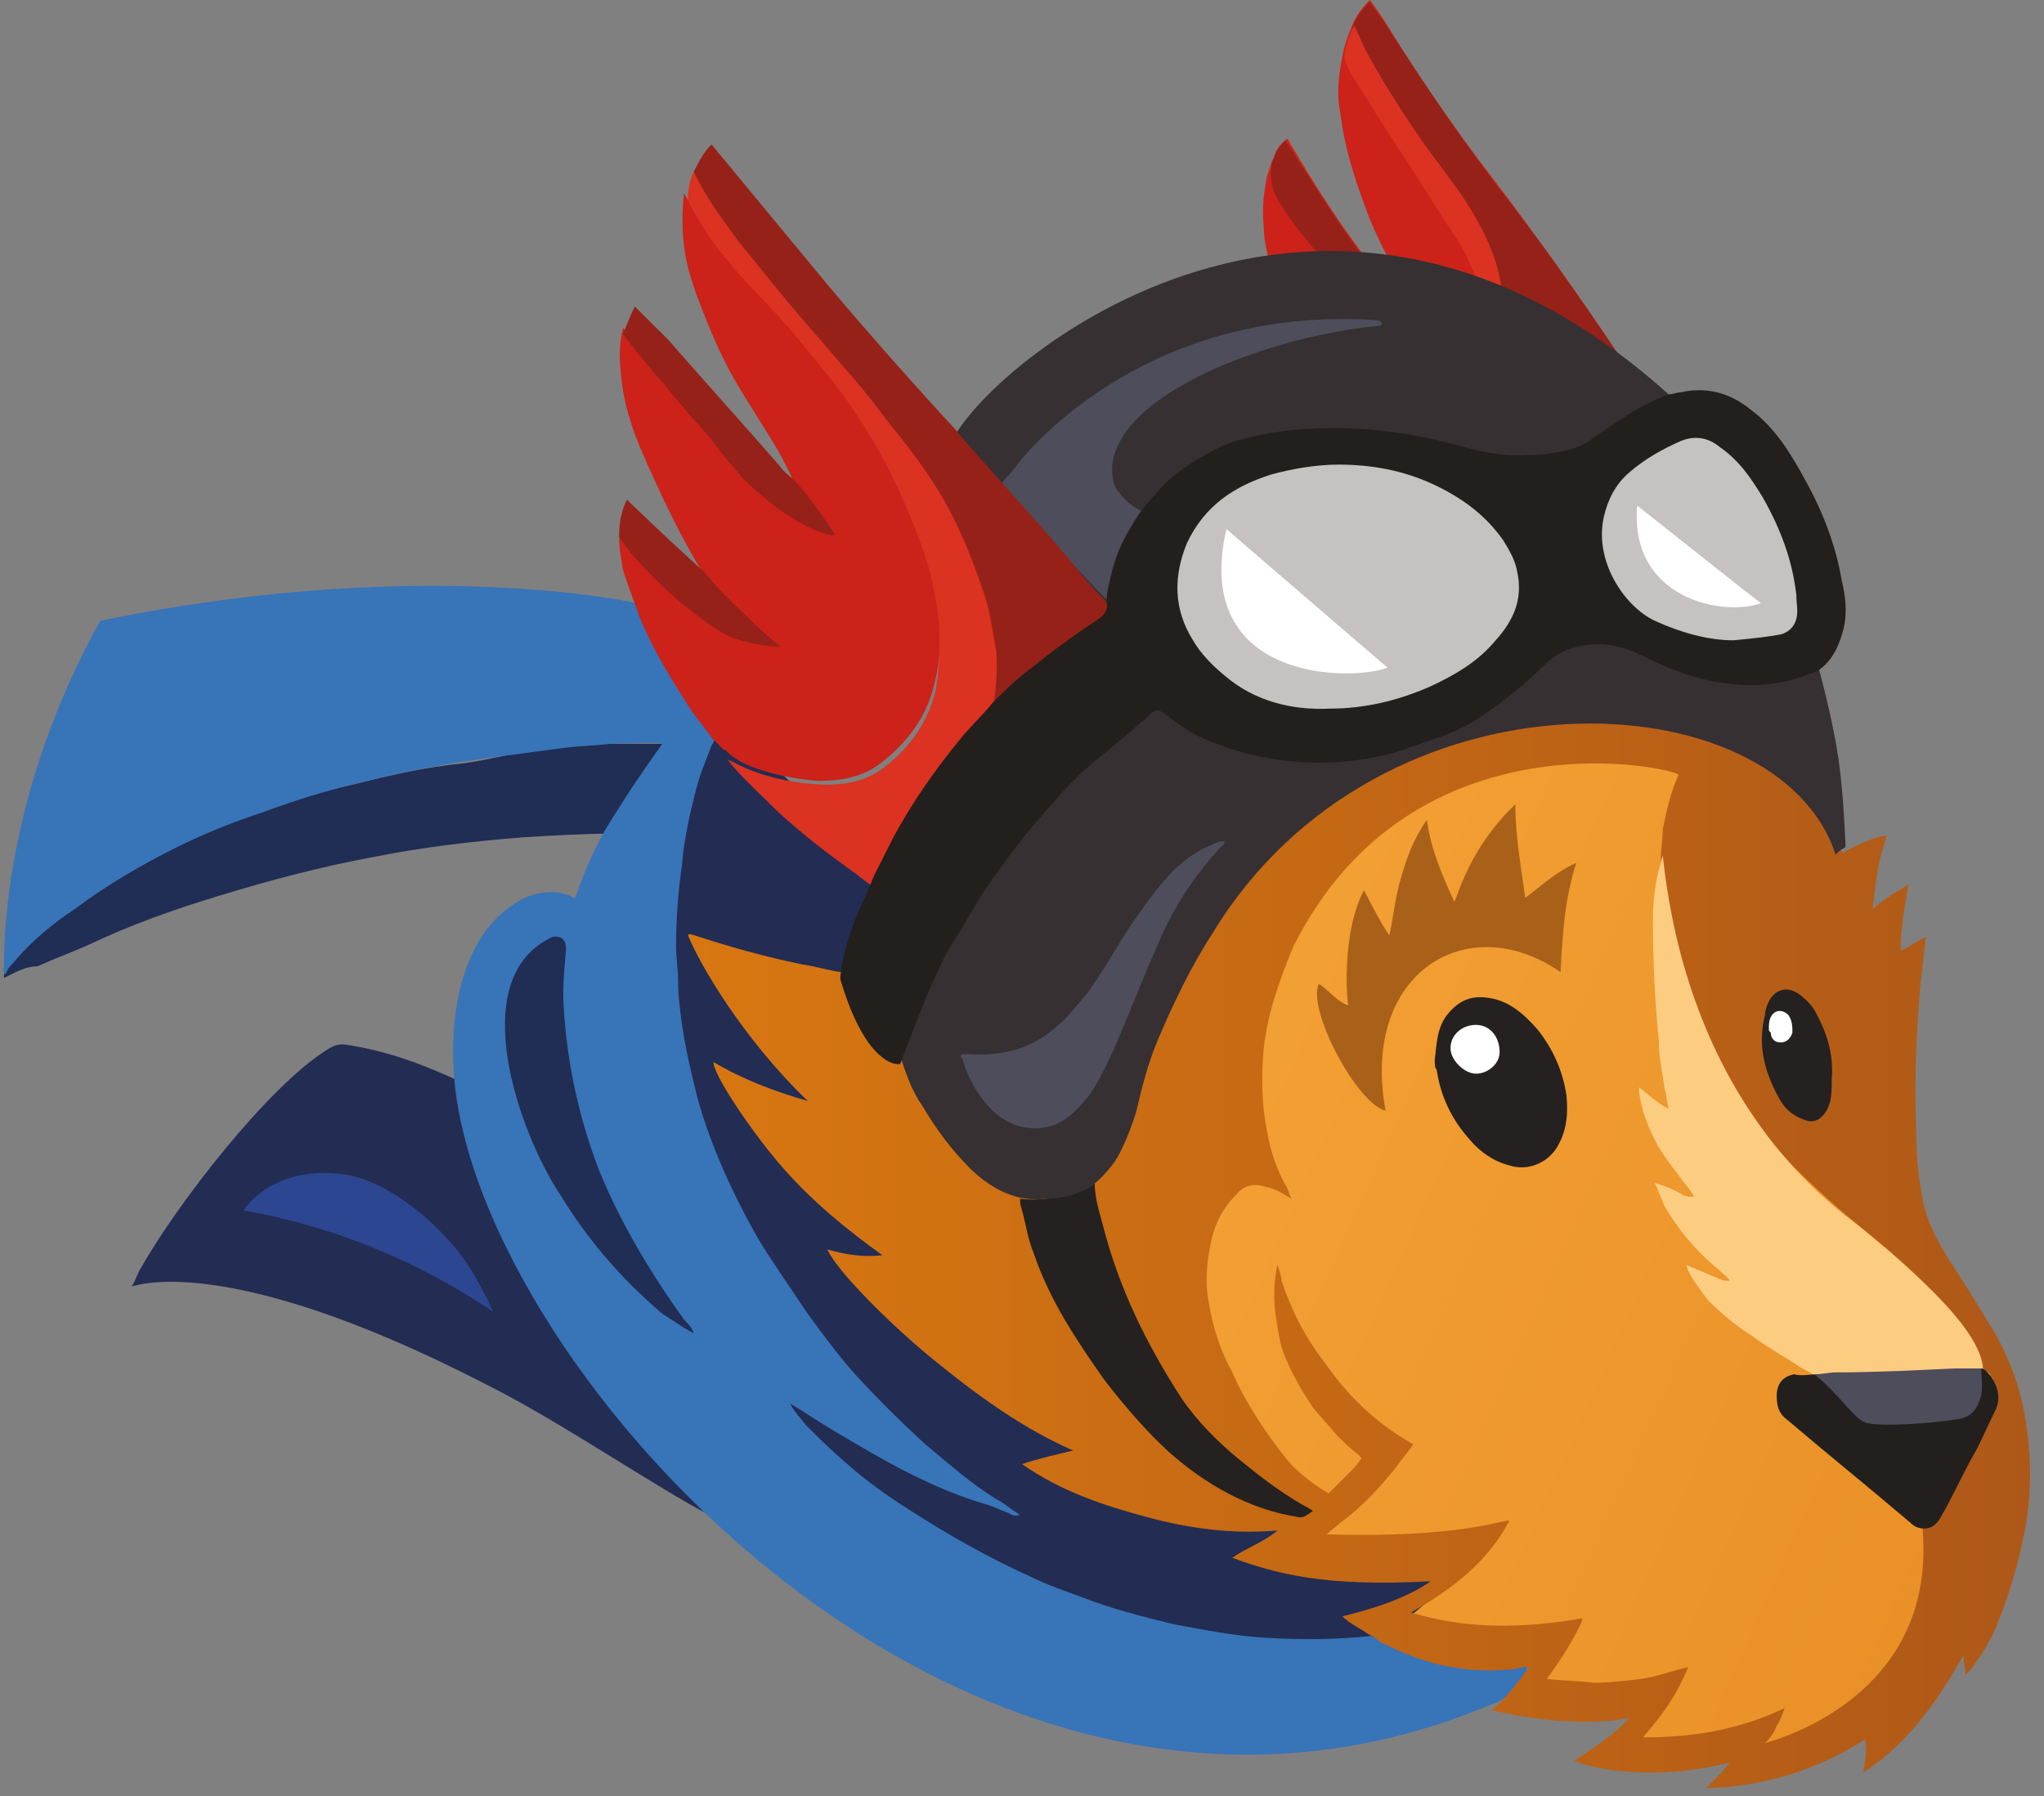 <svg width="33" height="29" viewBox="0 0 33 29" fill="none" xmlns="http://www.w3.org/2000/svg">
<rect x="0" y="0" width="33" height="29" fill="#808080" stroke="none"/>
<g clip-path="url(#clip0_5815_4857)">
<path d="M24.116 2.9C23.481 2.08 22.878 1.198 22.339 0.315C22.275 0.221 22.212 0.126 22.116 0C21.99 0.126 21.894 0.252 21.831 0.41C21.767 0.567 21.704 0.725 21.672 0.914C21.609 1.229 21.577 1.545 21.64 1.828C21.704 2.364 21.863 2.868 22.053 3.373C22.18 3.751 22.466 4.255 22.624 4.602C22.878 4.634 24.211 4.886 24.211 4.917C24.242 4.949 25.29 5.264 25.734 5.516C25.829 5.579 26.051 5.705 26.115 5.705C25.48 4.76 24.814 3.814 24.116 2.9ZM24.211 4.665C24.211 4.665 24.211 4.697 24.211 4.728C24.211 4.728 24.211 4.697 24.211 4.665Z" fill="#CC2219"/>
<path d="M20.562 2.554C20.53 2.585 20.498 2.743 20.466 2.806C20.403 3.089 20.371 3.373 20.403 3.657C20.403 3.94 20.498 4.224 20.562 4.508C20.593 4.634 22.244 4.476 22.275 4.445C21.704 3.751 21.228 2.995 20.784 2.238C20.657 2.333 20.593 2.427 20.562 2.554Z" fill="#CC2219"/>
<path d="M0.063 15.792C0.063 15.698 0.127 15.446 0.19 15.414C0.508 15.067 0.762 14.878 1.142 14.626C1.65 14.248 2.094 13.996 2.665 13.743C3.11 13.523 3.459 13.302 3.935 13.145C4.442 12.955 5.14 12.798 5.68 12.672C6.314 12.514 6.854 12.388 7.488 12.325C7.964 12.262 8.472 12.104 8.948 12.073C9.202 12.041 9.551 12.041 9.773 12.01C9.963 12.01 10.789 12.01 10.884 12.01C10.535 12.451 10.217 12.987 9.932 13.46C9.488 13.46 8.885 13.491 8.409 13.523C7.615 13.586 6.822 13.68 6.029 13.838C5.172 13.996 4.347 14.216 3.522 14.469C2.792 14.689 2.094 14.941 1.428 15.257C1.142 15.383 0.888 15.477 0.603 15.603C0.413 15.603 0.254 15.698 0.063 15.792Z" fill="#202D54"/>
<path d="M8.346 21.561C6.854 20.584 5.268 19.922 3.491 19.607C3.522 19.449 3.618 19.355 3.745 19.26C4.189 18.945 4.696 18.819 5.268 18.882C5.871 18.945 6.378 19.229 6.854 19.575C7.425 20.017 7.901 20.553 8.219 21.215C8.282 21.309 8.346 21.467 8.377 21.593C8.377 21.593 8.377 21.593 8.346 21.561Z" fill="#2D4691"/>
<path d="M11.392 9.236C11.423 9.236 11.423 9.268 11.455 9.268L11.392 9.236Z" fill="white"/>
<path d="M20.181 17.936C20.149 17.589 20.149 17.148 20.213 16.801C20.276 16.233 20.435 15.54 20.689 15.004C20.879 14.594 21.26 14.216 21.545 13.838C21.736 13.586 21.926 13.365 22.18 13.144C22.497 12.892 23.005 12.797 23.354 12.608C23.83 12.356 24.369 12.199 24.909 12.104C25.416 12.041 25.988 12.041 26.305 12.041C26.622 12.041 27.13 12.293 27.416 12.388C27.479 12.419 32.429 22.695 32.429 22.695L31.699 24.713C31.699 25.217 31.318 25.848 31.192 26.352C31.064 26.856 30.842 27.361 30.462 27.707C30.303 27.865 29.097 28.622 26.337 28.275C26.464 27.991 26.495 27.802 26.654 27.424C26.4 27.455 24.941 27.424 24.687 27.392C24.718 27.266 25.226 26.447 25.226 26.383C24.306 26.541 23.449 26.509 22.529 26.194C23.195 25.816 24.147 24.776 24.084 24.807C23.703 24.902 21.387 25.091 21.165 25.028C21.228 24.933 22.497 23.547 22.561 23.452C22.497 23.42 21.45 24.398 21.387 24.366C21.165 24.24 20.72 23.799 20.562 23.578C20.213 23.137 19.895 22.727 19.642 22.191C19.483 21.813 19.261 21.403 19.197 20.993C19.166 20.678 19.229 20.3 19.324 19.985C19.388 19.669 19.578 19.323 19.8 19.102C19.991 19.039 20.244 18.408 20.181 17.936Z" fill="url(#paint0_linear_5815_4857)"/>
<path d="M14.184 14.122C14.025 14.469 13.771 15.351 13.708 15.729C13.486 15.698 13.041 15.698 12.819 15.635C12.216 15.509 11.899 15.383 11.328 15.194C11.328 15.351 12.28 16.927 13.39 17.968C12.819 17.81 12.312 17.778 11.836 17.495C11.836 17.715 12.312 18.251 12.788 18.787C13.264 19.323 14.184 20.079 14.787 20.521C14.469 20.521 14.057 20.458 13.771 20.363C13.93 20.678 14.596 21.372 15.421 22.034C16.119 22.601 20.498 24.587 21.228 24.492C21.006 24.682 21.038 24.997 20.784 25.154C20.816 25.186 21.767 25.281 22.497 25.249C22.846 25.249 23.513 25.154 23.862 25.154C23.893 25.154 22.719 26.163 21.926 26.762C21.418 26.731 19.292 26.825 18.785 26.699C18.245 26.573 17.833 26.415 17.325 26.226C17.04 26.132 16.691 26.006 16.405 25.88C15.675 25.564 15.104 25.123 14.438 24.682C14.057 24.43 13.644 24.209 13.327 23.925C13.105 23.736 12.597 22.727 12.534 22.601C12.534 22.601 11.264 18.346 11.042 17.369C10.979 17.085 10.915 16.801 10.884 16.517C10.852 16.265 10.82 16.045 10.82 15.793C10.82 15.603 10.789 15.446 10.789 15.257C10.82 14.784 10.852 14.342 10.915 13.901C10.979 13.492 11.074 13.082 11.169 12.672C11.233 12.42 11.328 12.168 11.423 11.915C11.455 11.852 11.645 11.6 11.677 11.537C11.677 11.632 14.247 13.996 14.184 14.122Z" fill="#232C53"/>
<path d="M7.933 17.715C8.06 18.44 8.25 18.913 8.599 19.575C8.821 19.985 9.107 20.363 9.392 20.741C9.741 21.214 10.344 21.593 10.757 22.034C10.947 22.223 11.106 22.475 11.296 22.664C11.772 23.106 12.121 23.484 12.629 23.894C13.232 24.366 13.898 24.65 14.533 25.06C15.009 25.375 16.151 26.163 16.183 26.195C15.834 26.226 15.04 26.006 14.755 25.911C13.486 25.501 12.28 24.934 11.106 24.272C10.122 23.704 8.853 22.853 7.838 22.349C3.617 20.174 2.158 20.773 2.126 20.773C2.189 20.678 2.221 20.552 2.285 20.458C2.856 19.449 4.315 17.558 5.267 16.959C5.363 16.896 5.426 16.864 5.553 16.864C6.219 16.959 6.822 17.18 7.425 17.463C7.488 17.463 7.869 17.684 7.933 17.715ZM7.964 21.183C7.964 21.183 7.869 20.962 7.806 20.867C7.552 20.332 7.171 19.89 6.695 19.512C6.314 19.228 5.902 18.976 5.394 18.945C4.474 18.882 4.03 19.386 3.935 19.544C5.363 19.796 6.759 20.363 7.964 21.183Z" fill="#232C53"/>
<path d="M22.275 26.415C22.656 26.604 23.037 26.762 23.449 26.825C23.798 26.888 24.116 26.888 24.465 26.856C24.528 26.856 24.591 26.856 24.687 26.825C24.655 27.045 24.369 27.455 24.084 27.518C15.675 31.08 7.679 22.096 7.33 17.368C7.298 17.021 7.203 15.193 8.409 14.531C8.631 14.405 9.012 14.342 9.266 14.5C9.297 14.5 9.297 14.5 9.297 14.468C9.424 14.09 9.583 13.743 9.773 13.396C10.059 12.924 10.376 12.451 10.693 12.009C10.598 11.978 10.059 12.009 9.868 12.009C9.615 12.041 9.392 12.041 9.139 12.072C8.663 12.136 8.187 12.199 7.711 12.262C7.076 12.356 6.41 12.482 5.807 12.64C5.267 12.766 4.76 12.924 4.252 13.113C3.776 13.27 3.3 13.459 2.856 13.68C2.285 13.964 1.745 14.279 1.238 14.657C0.857 14.909 0.508 15.193 0.222 15.54C0.159 15.603 0.127 15.634 0.095 15.729C0.032 15.697 0.064 15.666 0.064 15.603C0.064 15.13 0.095 12.766 1.618 10.024C6.981 8.92 10.535 9.771 10.535 9.803C10.725 10.276 11.582 11.379 11.741 11.6C11.709 11.663 11.518 11.978 11.487 12.041C11.392 12.293 11.296 12.514 11.233 12.766C11.138 13.144 11.042 13.554 11.011 13.964C10.947 14.405 10.915 14.846 10.915 15.288C10.915 15.477 10.947 15.634 10.947 15.824C10.947 16.076 10.979 16.296 11.011 16.549C11.074 16.958 11.169 17.368 11.265 17.746C11.487 18.534 11.836 19.291 12.248 20.016C12.502 20.426 12.788 20.835 13.041 21.214C13.295 21.561 13.549 21.907 13.835 22.223C14.184 22.601 14.565 22.979 14.945 23.326C15.326 23.641 15.675 23.956 16.088 24.208C16.215 24.271 16.31 24.366 16.468 24.46C16.373 24.492 16.341 24.46 16.278 24.429C16.183 24.398 16.056 24.334 15.961 24.303C15.294 24.114 14.66 23.799 14.057 23.452C13.676 23.231 13.295 23.011 12.915 22.758C12.851 22.727 12.819 22.695 12.756 22.664C12.756 22.632 12.756 22.664 12.756 22.664C12.819 22.79 12.915 22.884 13.01 23.011C13.232 23.231 13.422 23.42 13.644 23.609C13.962 23.893 14.311 24.145 14.66 24.366C15.294 24.776 15.961 25.154 16.659 25.469C16.913 25.595 17.198 25.69 17.452 25.784C17.928 25.974 18.436 26.1 18.943 26.226C19.451 26.32 19.927 26.415 20.435 26.446C21.006 26.478 21.577 26.478 22.148 26.415C22.18 26.446 22.212 26.446 22.275 26.415Z" fill="#3874B8"/>
<path d="M11.201 21.529C11.169 21.434 11.106 21.371 11.043 21.308C10.503 20.552 10.027 19.764 9.678 18.913C9.361 18.093 9.17 17.242 9.107 16.36C9.075 15.95 9.107 15.729 9.139 15.319C9.139 15.193 9.075 15.099 8.917 15.13C7.489 15.792 8.377 18.282 9.044 19.291C9.488 20.016 10.027 20.646 10.694 21.214C10.852 21.308 11.011 21.434 11.201 21.529Z" fill="#202D54"/>
<path d="M30.557 14.437C30.62 14.405 30.716 14.342 30.811 14.279C30.747 14.658 30.684 15.004 30.684 15.351C30.843 15.288 30.938 15.194 31.096 15.13C31.065 15.288 31.033 15.729 31.001 15.919C30.938 16.77 30.906 17.337 30.938 18.314C30.938 18.661 30.969 18.976 31.033 19.323C31.096 19.733 31.319 20.111 31.541 20.458C31.731 20.741 31.921 21.057 32.112 21.372C32.397 21.813 32.588 22.317 32.683 22.822C32.81 23.515 32.81 24.209 32.651 24.902C32.556 25.344 32.429 25.753 32.27 26.163C32.175 26.415 32.048 26.636 31.89 26.857C31.858 26.92 31.794 26.983 31.731 27.046C31.731 26.92 31.699 26.825 31.699 26.73C31.287 27.456 30.811 28.149 30.081 28.622C30.113 28.433 30.144 28.275 30.113 28.086C29.319 28.59 28.494 28.843 27.543 28.874C27.701 28.716 27.828 28.59 27.923 28.464C27.511 28.559 27.098 28.622 26.686 28.622C26.273 28.622 25.829 28.59 25.416 28.433C25.734 28.212 26.051 28.023 26.305 27.739C25.385 27.928 24.211 27.645 24.084 27.613C24.147 27.55 24.147 27.582 24.369 27.329C24.401 27.298 24.591 27.046 24.687 26.92C24.591 26.92 24.528 26.92 24.465 26.951C24.116 26.983 23.798 26.983 23.449 26.92C23.037 26.857 22.656 26.699 22.275 26.51C22.212 26.447 22.148 26.415 22.085 26.384C21.958 26.289 21.799 26.226 21.672 26.1C22.18 25.974 22.688 25.816 23.1 25.533C21.355 25.627 20.593 25.407 19.895 25.154C20.117 24.997 20.403 24.902 20.625 24.713C19.895 24.776 19.197 24.682 18.499 24.492C17.801 24.303 17.135 24.083 16.5 23.641C16.786 23.547 17.071 23.484 17.325 23.421C16.532 23.074 15.834 22.57 15.168 22.034C14.342 21.372 13.486 20.489 13.359 20.174C13.676 20.269 13.962 20.3 14.247 20.269C13.676 19.859 13.137 19.418 12.661 18.882C12.185 18.346 11.518 17.369 11.518 17.148C11.994 17.432 12.502 17.621 13.041 17.778C11.994 16.77 11.296 15.572 11.106 15.099C11.138 15.068 11.169 15.099 11.201 15.099C11.772 15.288 12.344 15.446 12.946 15.572C13.168 15.603 13.359 15.666 13.581 15.698C13.581 15.761 26.305 10.308 26.813 10.434C27.447 10.591 29.383 12.987 29.605 13.397C29.669 13.523 29.732 13.807 29.764 13.775L29.795 13.744C29.922 13.681 30.208 13.523 30.462 13.491C30.43 13.586 30.398 13.712 30.366 13.807C30.303 14.09 30.271 14.342 30.24 14.626C30.24 14.658 30.24 14.658 30.24 14.689C30.271 14.626 30.462 14.5 30.557 14.437ZM32.017 22.128L31.985 22.097C31.953 21.876 31.826 21.687 31.699 21.498C31.255 20.836 30.652 20.3 30.017 19.796C29.669 19.512 29.319 19.197 29.002 18.882C28.685 18.566 28.399 18.188 28.114 17.841C27.606 17.211 27.225 16.486 27.035 15.666C26.971 15.383 26.94 15.099 26.876 14.815C26.844 14.532 26.781 14.216 26.813 13.901V13.87C26.813 13.712 26.844 13.554 26.844 13.397C26.908 13.082 26.971 12.798 27.098 12.514C27.13 12.42 22.815 11.411 20.879 15.288C20.657 15.824 20.466 16.36 20.403 16.927C20.371 17.274 20.371 17.589 20.403 17.936C20.466 18.377 20.53 18.724 20.752 19.134C20.784 19.165 20.816 19.291 20.847 19.354C20.784 19.323 20.625 19.197 20.435 19.165C20.244 19.102 20.086 19.134 19.959 19.291C19.737 19.512 19.61 19.764 19.546 20.079C19.483 20.395 19.451 20.71 19.515 21.025C19.578 21.435 19.705 21.813 19.895 22.16C20.117 22.664 20.435 23.137 20.784 23.578C20.942 23.767 21.228 23.988 21.45 24.114C21.45 24.114 21.609 23.957 21.672 23.894C21.863 23.704 21.894 23.673 21.958 23.578C21.99 23.547 21.99 23.547 21.926 23.484C21.799 23.389 21.704 23.295 21.577 23.169C21.45 23.011 21.323 22.885 21.196 22.727C21.006 22.444 20.847 22.16 20.72 21.845C20.657 21.655 20.625 21.435 20.593 21.214C20.562 20.994 20.562 20.678 20.625 20.426C20.657 20.521 20.689 20.615 20.689 20.678C20.847 21.151 21.069 21.593 21.387 22.002C21.736 22.507 22.18 22.948 22.719 23.263C22.815 23.326 22.783 23.295 22.815 23.326C22.751 23.421 22.593 23.61 22.529 23.704C22.275 24.02 21.99 24.335 21.641 24.587C21.577 24.65 21.514 24.682 21.419 24.776C23.608 24.839 24.306 24.524 24.369 24.555C24.02 25.218 23.449 25.659 22.783 26.037C23.703 26.321 24.623 26.289 25.544 26.132C25.575 26.163 25.321 26.604 25.194 26.794C25.131 26.888 25.067 26.983 24.972 27.109C25.226 27.14 25.48 27.14 25.734 27.172C25.988 27.172 26.241 27.14 26.495 27.109C26.749 27.077 26.971 26.983 27.257 26.92C27.162 27.14 27.067 27.329 26.94 27.519C26.813 27.708 26.686 27.865 26.527 28.054C27.352 28.054 28.082 27.928 28.812 27.582C28.78 27.676 28.748 27.771 28.685 27.865C28.653 27.96 28.59 28.054 28.494 28.149C28.558 28.117 31.319 27.456 31.033 24.619C31.16 24.619 31.223 24.555 31.287 24.461C31.477 24.083 31.668 23.704 31.89 23.326C32.017 23.137 32.08 22.916 32.175 22.727C32.27 22.538 32.239 22.349 32.112 22.16C32.112 22.191 32.08 22.128 32.017 22.128Z" fill="url(#paint1_linear_5815_4857)"/>
<path d="M27.923 20.678C27.891 20.615 27.796 20.552 27.733 20.489C27.384 20.206 27.098 19.859 26.876 19.481C26.844 19.418 26.749 19.165 26.717 19.102C26.844 19.134 27.066 19.228 27.162 19.291C27.225 19.323 27.257 19.323 27.352 19.323C27.352 19.323 27.257 19.165 27.193 19.102C27.035 18.882 26.844 18.661 26.717 18.409C26.59 18.157 26.495 17.904 26.463 17.621V17.558C26.59 17.652 26.749 17.81 26.939 17.904C26.908 17.778 26.908 17.684 26.876 17.589C26.844 17.337 26.781 17.085 26.781 16.801C26.717 16.171 26.686 15.509 26.686 14.878C26.686 14.563 26.717 14.248 26.812 13.933C26.812 13.901 26.844 13.838 26.844 13.807C27.288 17.968 29.7 19.544 30.049 19.827C30.652 20.332 32.016 21.435 32.016 22.128C31.858 22.128 31.731 22.128 31.572 22.128C30.937 22.16 30.303 22.191 29.668 22.191C29.573 22.191 29.509 22.255 29.351 22.223C29.319 22.223 29.414 22.286 29.351 22.286C29.351 22.223 29.16 22.128 29.097 22.097C28.811 21.908 28.526 21.75 28.272 21.561C28.018 21.403 27.796 21.214 27.574 20.994C27.479 20.867 27.384 20.741 27.288 20.584C27.288 20.552 27.257 20.552 27.225 20.426C27.384 20.489 27.669 20.615 27.828 20.678C27.86 20.678 27.891 20.678 27.923 20.678C27.955 20.678 27.955 20.678 27.923 20.678C27.955 20.678 27.955 20.678 27.923 20.678Z" fill="#FCCC81"/>
<path d="M29.573 17.431C29.573 17.557 29.573 17.683 29.542 17.809C29.51 17.904 29.478 17.967 29.415 18.03C29.351 18.093 29.256 18.125 29.161 18.093C28.971 18.03 28.844 17.935 28.748 17.778C28.495 17.337 28.368 16.895 28.495 16.391C28.495 16.328 28.526 16.233 28.558 16.17C28.653 15.981 28.844 15.918 29.034 16.044C29.161 16.139 29.256 16.233 29.32 16.359C29.51 16.706 29.605 17.053 29.573 17.431Z" fill="#242120"/>
<path d="M28.558 16.612C28.558 16.549 28.558 16.486 28.589 16.423C28.653 16.297 28.78 16.297 28.875 16.392C28.938 16.486 28.938 16.581 28.938 16.675C28.907 16.77 28.843 16.833 28.748 16.833C28.653 16.833 28.589 16.77 28.589 16.675C28.558 16.644 28.558 16.644 28.558 16.612Z" fill="white"/>
<path d="M23.164 17.116C23.195 16.864 23.195 16.58 23.386 16.36C23.544 16.171 23.735 16.076 23.989 16.108C24.338 16.139 24.591 16.36 24.814 16.612C25.067 16.927 25.226 17.274 25.29 17.684C25.321 17.999 25.29 18.282 25.131 18.535C24.972 18.787 24.655 18.913 24.369 18.818C24.116 18.755 23.893 18.598 23.735 18.409C23.449 18.093 23.259 17.715 23.195 17.274C23.164 17.242 23.164 17.179 23.164 17.116Z" fill="#242120"/>
<path d="M24.211 16.99C24.211 17.179 24.02 17.337 23.83 17.337C23.64 17.337 23.418 17.116 23.418 16.927C23.418 16.706 23.608 16.549 23.83 16.549C24.052 16.549 24.211 16.738 24.211 16.99Z" fill="white"/>
<path d="M25.448 13.933C25.258 14.532 25.226 15.099 25.195 15.698C23.703 14.658 21.958 15.698 22.37 17.936C21.895 17.81 21.101 16.297 21.292 15.887C21.45 15.982 21.577 16.171 21.768 16.234C21.736 16.076 21.672 15.036 22.021 14.374C22.148 14.626 22.402 15.099 22.434 15.099C22.497 14.784 22.529 14.469 22.624 14.154C22.72 13.838 22.815 13.555 23.037 13.239C23.1 13.712 23.291 14.154 23.481 14.563C23.544 14.437 23.735 13.681 24.465 12.987C24.465 13.523 24.56 13.996 24.623 14.5C24.877 14.311 25.099 14.091 25.448 13.933Z" fill="#A96119"/>
<path d="M16.468 19.355C16.849 19.418 17.547 19.26 17.674 19.102C17.674 19.323 17.738 19.544 17.801 19.765C18.055 20.773 18.499 21.687 19.07 22.57C19.324 22.948 19.673 23.295 20.022 23.579C20.371 23.862 20.657 24.083 21.038 24.304C21.038 24.304 21.164 24.367 21.196 24.398C21.101 24.461 21.038 24.524 20.942 24.493C20.149 24.367 19.451 23.957 18.88 23.453C18.499 23.106 18.15 22.696 17.833 22.286C17.389 21.656 16.944 20.994 16.69 20.237C16.595 20.017 16.564 19.765 16.5 19.544C16.468 19.449 16.468 19.386 16.468 19.355Z" fill="#242120"/>
<path d="M14.533 17.053C14.564 17.053 14.533 14.973 15.421 13.775C16.532 12.262 18.499 11.127 18.499 11.095C18.626 10.969 25.702 9.709 26.019 9.866C26.305 9.992 29.256 10.623 29.319 10.623C29.414 10.969 29.541 11.474 29.605 11.82C29.732 12.419 29.764 13.018 29.795 13.617C29.795 13.649 29.795 13.649 29.795 13.68C29.795 13.68 29.668 13.743 29.637 13.806C28.716 10.938 22.275 10.623 19.578 15.067C19.229 15.603 18.943 16.202 18.689 16.801C18.531 17.179 18.436 17.558 18.34 17.967C18.277 18.156 18.213 18.346 18.118 18.535C17.96 18.913 17.579 19.197 17.547 19.197C17.357 19.291 17.166 19.354 16.944 19.354C16.786 19.354 16.31 19.48 15.675 18.881C15.358 18.566 15.104 18.219 14.882 17.841C14.723 17.62 14.628 17.337 14.533 17.053Z" fill="#363033"/>
<path d="M26.115 5.705C26.051 5.705 25.829 5.548 25.734 5.516C25.29 5.264 24.243 4.949 24.211 4.917C24.211 4.854 24.211 4.76 24.211 4.696C24.116 4.192 23.925 3.751 23.671 3.341C23.386 2.9 23.037 2.49 22.751 2.049C22.497 1.67 22.244 1.292 22.021 0.882C21.958 0.756 21.895 0.599 21.831 0.441C21.895 0.283 21.99 0.157 22.117 0.031C22.18 0.157 22.275 0.252 22.339 0.346C22.91 1.229 23.481 2.08 24.116 2.931C24.814 3.814 25.48 4.76 26.115 5.705Z" fill="#962118"/>
<path d="M23.862 4.697C23.862 4.508 23.767 4.35 23.703 4.193C23.608 3.972 23.449 3.751 23.322 3.562C23.005 3.058 22.688 2.554 22.37 2.081C22.212 1.829 22.053 1.576 21.895 1.324C21.799 1.198 21.736 1.041 21.704 0.915C21.736 0.725 21.768 0.599 21.863 0.41C21.926 0.536 21.99 0.694 22.053 0.82C22.275 1.23 22.529 1.639 22.783 2.018C23.069 2.459 23.418 2.869 23.703 3.31C23.957 3.72 24.179 4.161 24.243 4.666C24.243 4.729 24.243 4.76 24.243 4.823C24.084 4.792 23.957 4.76 23.862 4.697Z" fill="#DB3221"/>
<path d="M22.244 4.445C22.212 4.476 22.18 4.476 22.148 4.476C21.958 4.445 21.767 4.445 21.609 4.476C21.577 4.476 21.545 4.476 21.545 4.445C21.545 4.413 21.514 4.381 21.482 4.35C21.165 3.94 20.847 3.625 20.593 3.152C20.53 3.026 20.498 2.805 20.53 2.679C20.562 2.522 20.625 2.396 20.752 2.27C21.228 2.995 21.672 3.751 22.244 4.445Z" fill="#962118"/>
<path d="M19.769 13.586C19.769 13.649 19.737 13.649 19.705 13.681C19.356 14.059 19.071 14.469 18.848 14.91C18.595 15.446 18.372 16.013 18.15 16.549C17.992 16.927 17.833 17.305 17.611 17.652C17.484 17.81 17.357 17.968 17.167 18.093C16.945 18.22 16.723 18.251 16.469 18.188C15.834 18.03 15.548 17.179 15.548 17.116C15.485 17.022 15.485 17.022 15.644 17.022C16.12 17.053 16.596 16.959 16.976 16.643C17.198 16.486 17.357 16.265 17.547 16.045C17.801 15.698 17.992 15.351 18.214 15.004C18.436 14.689 18.658 14.342 18.944 14.059C19.166 13.838 19.42 13.681 19.705 13.586C19.705 13.586 19.737 13.586 19.769 13.586Z" fill="#4D4D5B"/>
<path d="M26.94 6.368C26.59 6.746 25.258 7.881 25.131 7.881C24.782 7.881 20.593 7.156 20.054 7.377C19.768 7.503 18.023 9.898 17.896 10.119C17.865 10.15 15.643 7.66 15.326 7.313C15.294 7.282 15.326 7.25 15.326 7.219C15.707 6.084 21.228 1.23 26.94 6.368Z" fill="#363033"/>
<path d="M17.896 9.708C17.737 9.582 16.151 7.849 16.151 7.817C16.278 7.691 16.405 7.533 16.5 7.407C16.976 6.84 18.88 4.949 22.212 5.169C22.275 5.169 22.307 5.201 22.307 5.232C22.307 5.264 22.275 5.264 22.243 5.264C20.91 5.39 19.165 5.957 18.372 6.745C18.055 7.06 17.928 7.407 17.959 7.628C17.959 7.754 17.991 7.88 18.087 7.975C18.182 8.101 18.309 8.195 18.436 8.258C18.372 8.321 18.372 8.384 18.34 8.447C18.213 8.731 18.055 9.015 17.991 9.299C17.896 9.456 17.896 9.582 17.896 9.708Z" fill="#4D4D5B"/>
<path d="M16.786 8.48C17.008 8.732 17.23 8.984 17.452 9.268C17.579 9.425 17.865 9.741 18.055 9.898C18.087 10.024 17.992 10.056 17.896 10.15C17.547 10.403 17.103 10.623 16.786 10.907C16.564 11.096 15.897 11.6 15.929 11.569C15.961 11.411 15.992 10.686 15.992 10.529C15.961 10.213 15.929 9.961 15.834 9.646C15.643 8.984 15.39 8.354 15.009 7.786C14.787 7.44 14.533 7.156 14.279 6.809C13.962 6.368 13.613 6.021 13.295 5.611C13.105 5.391 12.915 5.107 12.724 4.886C12.47 4.571 12.185 4.287 11.899 3.941C11.614 3.594 11.36 3.247 11.201 2.774C11.296 2.585 11.36 2.459 11.487 2.333C11.518 2.365 12.788 3.909 13.391 4.634C14.057 5.422 14.755 6.21 15.453 6.967C15.485 7.03 16.595 8.259 16.786 8.48Z" fill="#962118"/>
<path d="M11.518 11.947C11.36 11.726 11.169 11.506 11.042 11.285C10.757 10.844 10.503 10.403 10.312 9.93C10.312 9.898 10.122 9.425 10.059 9.205C10.027 9.016 9.995 8.858 9.995 8.669C10.122 8.827 10.312 8.921 10.471 9.079C10.852 9.488 11.264 9.835 11.74 10.15C11.899 10.245 12.216 10.119 12.153 10.056C11.772 9.709 11.455 9.394 11.423 9.362C11.042 8.795 10.63 7.912 10.344 7.25C10.185 6.872 10.059 6.462 10.027 6.053C9.995 5.8 9.995 5.548 10.059 5.296C10.217 5.517 10.376 5.643 10.566 5.832C10.788 6.084 11.042 6.368 11.264 6.62C11.391 6.778 11.518 6.935 11.645 7.093C11.772 7.25 11.899 7.44 12.026 7.597C12.121 7.723 12.248 7.786 12.343 7.881C12.534 8.038 12.724 8.228 12.946 8.354C13.073 8.417 13.105 8.448 13.232 8.48C13.295 8.511 12.787 7.723 12.787 7.723C12.756 7.629 12.597 7.345 12.565 7.282C12.343 6.904 12.089 6.525 11.867 6.147C11.613 5.706 11.423 5.233 11.233 4.729C11.169 4.508 10.947 4.035 11.042 3.121C11.328 3.625 12.184 4.477 12.534 4.918C12.787 5.233 13.041 5.548 13.295 5.863C13.708 6.368 14.088 6.904 14.374 7.471C14.596 7.912 14.818 8.448 14.945 8.921C15.04 9.268 15.136 9.678 15.167 10.024C15.199 10.371 15.167 10.749 15.072 11.096C14.945 11.6 14.628 12.01 14.215 12.325C13.93 12.546 13.581 12.609 13.232 12.609C13.136 12.609 12.058 12.515 11.709 12.105C11.677 12.136 11.613 12.01 11.518 11.947Z" fill="#CC2219"/>
<path d="M11.201 2.773C11.392 3.183 11.677 3.561 11.931 3.908C12.185 4.223 12.47 4.57 12.724 4.885C12.915 5.106 13.105 5.327 13.295 5.547C13.644 5.957 13.993 6.335 14.311 6.777C14.565 7.092 14.819 7.407 15.041 7.754C15.421 8.321 15.675 8.952 15.897 9.614C15.992 9.897 16.024 10.213 16.088 10.528C16.119 11.158 15.992 11.537 16.024 11.568C15.929 11.726 15.802 11.978 15.675 12.135C15.231 12.64 14.945 13.113 14.628 13.711C14.533 13.901 14.342 14.09 14.247 14.279C14.184 14.437 14.057 14.279 13.993 14.247C13.962 14.216 13.867 14.153 13.835 14.121C13.391 13.806 12.978 13.491 12.566 13.113C12.28 12.829 11.963 12.545 11.741 12.261C11.836 12.293 12.344 12.64 13.327 12.671C13.676 12.671 13.993 12.608 14.279 12.388C14.691 12.072 14.977 11.663 15.104 11.158C15.168 10.812 15.168 10.496 15.168 10.149C15.136 9.803 15.072 9.456 14.977 9.109C14.819 8.605 14.628 8.164 14.406 7.691C14.12 7.123 13.771 6.556 13.359 6.052C13.105 5.736 12.851 5.421 12.597 5.138C12.153 4.665 11.741 4.255 11.423 3.782C11.328 3.625 11.138 3.341 11.106 3.215C11.106 3.057 11.138 2.9 11.201 2.773Z" fill="#DB3221"/>
<path d="M13.581 15.856C13.549 15.793 13.581 15.73 13.581 15.635C13.645 15.257 13.771 14.91 13.93 14.563C13.993 14.437 14.089 14.185 14.12 14.122C14.216 13.933 14.311 13.744 14.406 13.555C14.723 12.956 15.104 12.42 15.517 11.916C15.643 11.758 15.992 11.411 16.024 11.348C16.215 11.159 16.437 10.938 16.659 10.781C17.008 10.497 17.357 10.245 17.738 9.993C17.833 9.93 17.896 9.835 17.865 9.709C17.865 9.583 17.896 9.457 17.928 9.331C17.992 9.016 18.119 8.732 18.277 8.48C18.309 8.417 18.436 8.228 18.468 8.196C18.626 8.007 18.785 7.818 18.975 7.66C19.229 7.471 19.483 7.313 19.768 7.187C20.308 6.967 21.767 6.683 23.64 7.219C23.989 7.313 24.338 7.376 24.687 7.345C24.814 7.345 24.941 7.345 25.067 7.313C25.321 7.282 25.544 7.219 25.734 7.061C26.115 6.809 26.495 6.525 26.94 6.368C27.003 6.368 27.067 6.336 27.13 6.336C27.543 6.242 27.923 6.336 28.272 6.62C28.653 6.904 28.907 7.313 29.129 7.723C29.415 8.228 29.637 8.795 29.732 9.362C29.795 9.614 29.827 9.898 29.764 10.15C29.7 10.402 29.605 10.623 29.415 10.781C29.383 10.812 29.288 10.875 29.224 10.875C28.78 11.065 28.304 11.096 27.86 11.033C27.606 11.002 27.352 10.938 27.098 10.844C26.813 10.749 26.559 10.592 26.305 10.497C25.956 10.371 25.639 10.371 25.29 10.497C25.036 10.592 24.877 10.812 24.687 10.97C24.401 11.222 24.116 11.443 23.767 11.663C23.449 11.852 23.1 11.947 22.751 12.073C22.434 12.199 21.038 12.609 19.483 11.947C19.229 11.852 19.039 11.695 18.817 11.537C18.69 11.443 18.658 11.443 18.531 11.569L18.499 11.6C18.341 11.726 18.214 11.852 18.055 11.979C17.833 12.168 17.579 12.357 17.357 12.578C17.071 12.861 16.849 13.145 16.595 13.429C16.342 13.744 16.119 14.059 15.897 14.374C15.739 14.627 15.58 14.91 15.421 15.162C15.294 15.351 15.199 15.541 15.104 15.761C14.914 16.171 14.692 16.77 14.533 17.18C14.374 17.211 13.93 17.022 13.581 15.856Z" fill="#231F1D"/>
<path d="M21.609 7.502C22.148 7.502 22.656 7.597 23.132 7.817C23.608 8.038 23.989 8.322 24.274 8.731C24.369 8.889 24.465 9.047 24.496 9.236C24.591 9.677 24.433 10.024 24.147 10.339C23.862 10.686 23.481 10.906 23.068 11.095C22.561 11.316 22.021 11.442 21.482 11.442C20.847 11.474 20.244 11.316 19.768 10.906C19.578 10.749 19.388 10.56 19.261 10.339C18.943 9.835 18.943 9.299 19.166 8.763C19.451 8.164 19.927 7.849 20.53 7.66C20.879 7.565 21.26 7.502 21.609 7.502Z" fill="#C5C2C1"/>
<path d="M27.987 10.339C27.574 10.339 27.13 10.213 26.717 10.024C26.241 9.803 25.734 9.078 25.892 8.353C25.956 8.069 26.083 7.817 26.305 7.628C26.559 7.407 26.844 7.25 27.13 7.124C27.352 7.029 27.574 7.06 27.765 7.218C28.082 7.439 28.272 7.722 28.463 8.038C28.748 8.542 28.939 9.046 29.002 9.614C29.002 9.74 29.034 9.866 29.002 9.992C28.97 10.118 28.875 10.213 28.748 10.244C28.59 10.276 28.336 10.307 27.987 10.339Z" fill="#C5C2C1"/>
<path d="M22.402 10.78C21.863 11.001 19.229 11.032 19.8 8.542C19.8 8.542 22.212 10.622 22.402 10.78Z" fill="white"/>
<path d="M28.431 9.74C27.828 9.961 26.305 9.677 26.432 8.164C26.717 8.385 28.336 9.677 28.431 9.74Z" fill="white"/>
<path d="M12.883 7.818C13.105 8.07 13.295 8.354 13.486 8.637C13.422 8.669 12.819 8.543 11.994 7.723C11.867 7.566 11.709 7.408 11.582 7.219C11.455 7.061 11.328 6.904 11.201 6.777C10.979 6.525 10.757 6.242 10.535 5.989C10.376 5.8 10.217 5.611 10.059 5.391C10.122 5.233 10.185 5.075 10.249 4.949C10.344 5.044 10.63 5.327 10.788 5.485C11.391 6.179 11.994 6.841 12.597 7.534C12.629 7.597 12.756 7.692 12.819 7.755C12.819 7.755 12.851 7.786 12.883 7.818Z" fill="#962118"/>
<path d="M11.677 9.582C11.899 9.803 12.375 10.276 12.597 10.434C12.407 10.465 11.867 10.339 11.709 10.244C11.233 9.961 10.788 9.582 10.408 9.173C10.249 9.015 10.122 8.857 9.995 8.668C9.995 8.448 10.027 8.258 10.122 8.069C10.249 8.195 10.915 8.826 11.264 9.141C11.296 9.173 11.391 9.236 11.391 9.267C11.423 9.299 11.582 9.488 11.677 9.582Z" fill="#962118"/>
<path d="M29.319 22.191C29.319 22.223 31.794 22.128 31.985 22.097C32.048 22.097 32.111 22.191 32.143 22.223C32.27 22.412 32.302 22.601 32.207 22.79C32.111 22.979 32.016 23.2 31.921 23.389C31.699 23.767 31.54 24.146 31.318 24.524C31.255 24.618 31.191 24.681 31.064 24.681C30.969 24.681 30.906 24.65 30.842 24.587C30.176 24.02 29.51 23.484 28.843 22.916C28.716 22.822 28.685 22.696 28.685 22.538C28.685 22.349 28.78 22.223 28.97 22.191C29.065 22.223 29.256 22.191 29.319 22.191Z" fill="#231F1D"/>
<path d="M31.985 22.538C31.921 22.759 31.826 22.885 31.604 22.916C31.223 22.979 30.43 23.042 30.144 22.979C29.954 22.948 29.668 22.475 29.288 22.191C29.415 22.191 29.541 22.16 29.637 22.16C30.271 22.16 30.906 22.128 31.541 22.097C31.699 22.097 31.826 22.097 31.985 22.097C31.985 22.128 32.016 22.412 31.985 22.538Z" fill="#4D4D5B"/>
</g>
<defs>
<linearGradient id="paint0_linear_5815_4857" x1="14.138" y1="14.684" x2="55.115" y2="33.042" gradientUnits="userSpaceOnUse">
<stop stop-color="#F7A639"/>
<stop offset="1" stop-color="#D87711"/>
</linearGradient>
<linearGradient id="paint1_linear_5815_4857" x1="11.106" y1="19.608" x2="32.811" y2="19.608" gradientUnits="userSpaceOnUse">
<stop stop-color="#D87711"/>
<stop offset="1" stop-color="#AE5818"/>
</linearGradient>
<clipPath id="clip0_5815_4857">
<rect width="33" height="29" fill="white"/>
</clipPath>
</defs>
</svg>
